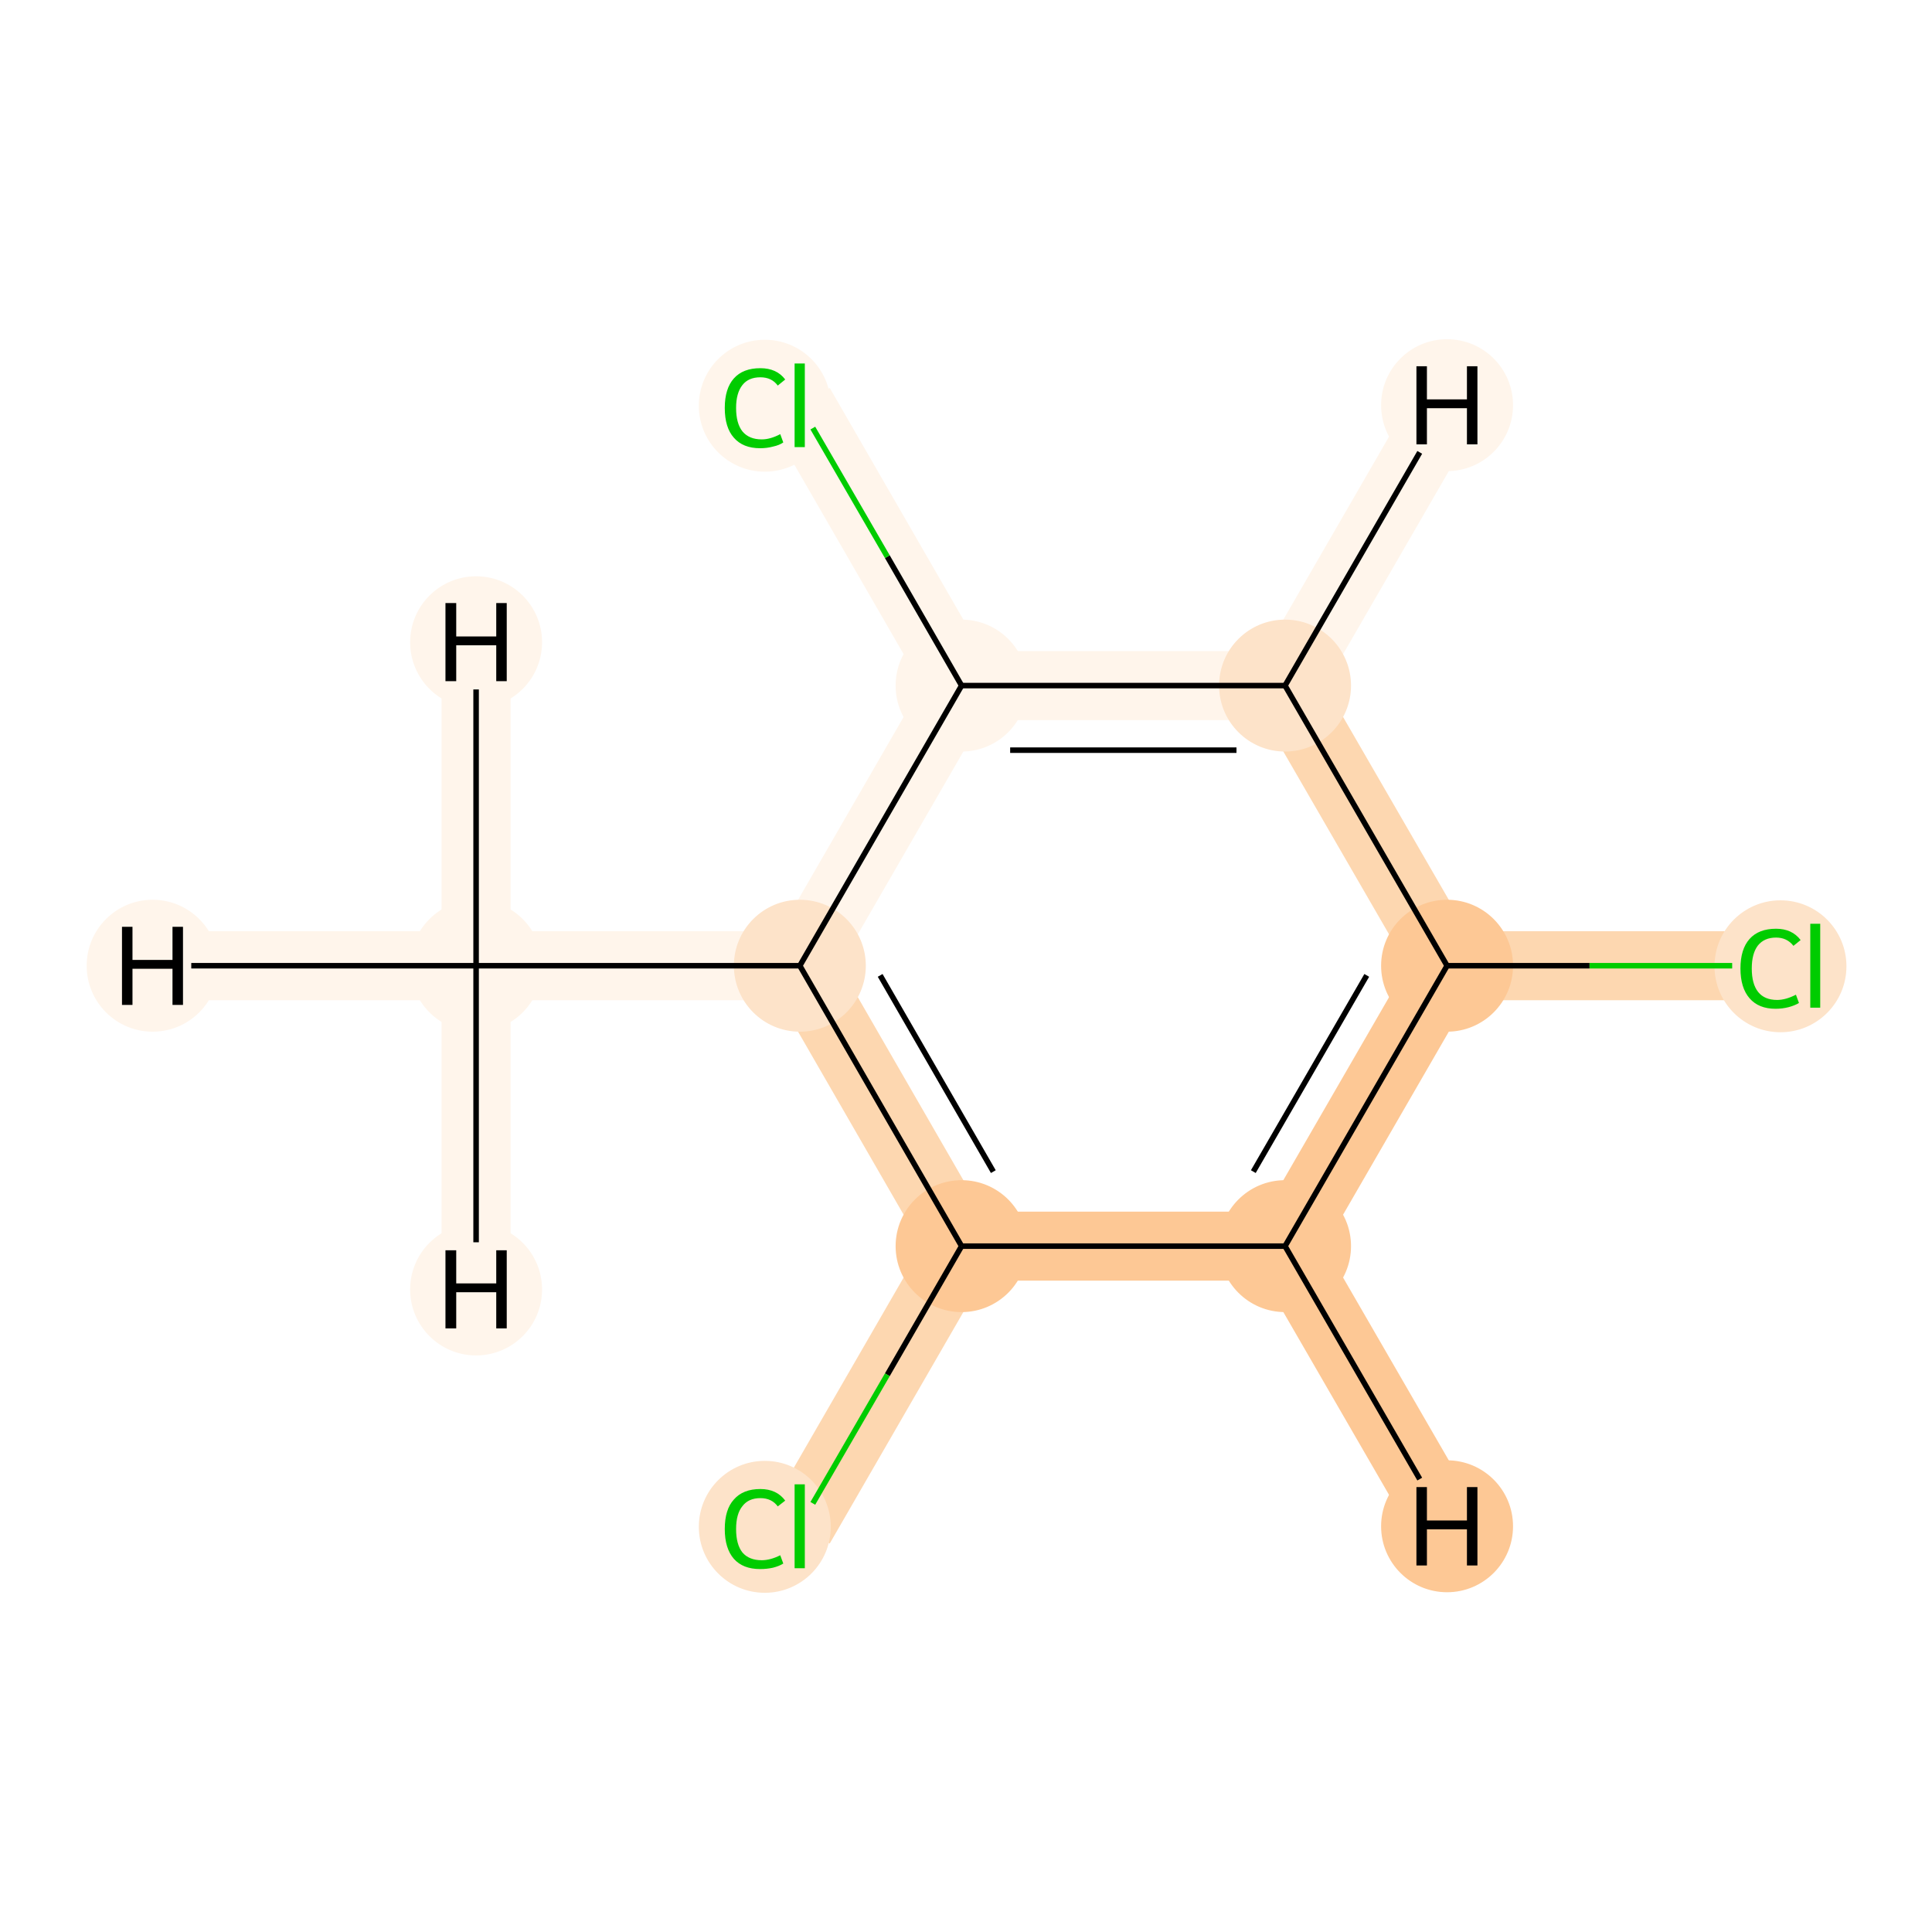 <?xml version='1.0' encoding='iso-8859-1'?>
<svg version='1.1' baseProfile='full'
              xmlns='http://www.w3.org/2000/svg'
                      xmlns:rdkit='http://www.rdkit.org/xml'
                      xmlns:xlink='http://www.w3.org/1999/xlink'
                  xml:space='preserve'
width='700px' height='700px' viewBox='0 0 700 700'>
<!-- END OF HEADER -->
<rect style='opacity:1.0;fill:#FFFFFF;stroke:none' width='700.0' height='700.0' x='0.0' y='0.0'> </rect>
<path d='M 641.5,349.9 L 524.3,349.9' style='fill:none;fill-rule:evenodd;stroke:#FDD7B0;stroke-width:25.0px;stroke-linecap:butt;stroke-linejoin:miter;stroke-opacity:1' />
<path d='M 524.3,349.9 L 465.6,451.5' style='fill:none;fill-rule:evenodd;stroke:#FDC895;stroke-width:25.0px;stroke-linecap:butt;stroke-linejoin:miter;stroke-opacity:1' />
<path d='M 524.3,349.9 L 465.6,248.4' style='fill:none;fill-rule:evenodd;stroke:#FDD7B0;stroke-width:25.0px;stroke-linecap:butt;stroke-linejoin:miter;stroke-opacity:1' />
<path d='M 465.6,451.5 L 348.4,451.5' style='fill:none;fill-rule:evenodd;stroke:#FDC895;stroke-width:25.0px;stroke-linecap:butt;stroke-linejoin:miter;stroke-opacity:1' />
<path d='M 465.6,451.5 L 524.3,553.0' style='fill:none;fill-rule:evenodd;stroke:#FDC895;stroke-width:25.0px;stroke-linecap:butt;stroke-linejoin:miter;stroke-opacity:1' />
<path d='M 348.4,451.5 L 289.8,553.0' style='fill:none;fill-rule:evenodd;stroke:#FDD7B0;stroke-width:25.0px;stroke-linecap:butt;stroke-linejoin:miter;stroke-opacity:1' />
<path d='M 348.4,451.5 L 289.8,349.9' style='fill:none;fill-rule:evenodd;stroke:#FDD7B0;stroke-width:25.0px;stroke-linecap:butt;stroke-linejoin:miter;stroke-opacity:1' />
<path d='M 289.8,349.9 L 348.4,248.4' style='fill:none;fill-rule:evenodd;stroke:#FFF5EB;stroke-width:25.0px;stroke-linecap:butt;stroke-linejoin:miter;stroke-opacity:1' />
<path d='M 289.8,349.9 L 172.5,349.9' style='fill:none;fill-rule:evenodd;stroke:#FFF5EB;stroke-width:25.0px;stroke-linecap:butt;stroke-linejoin:miter;stroke-opacity:1' />
<path d='M 348.4,248.4 L 465.6,248.4' style='fill:none;fill-rule:evenodd;stroke:#FFF5EB;stroke-width:25.0px;stroke-linecap:butt;stroke-linejoin:miter;stroke-opacity:1' />
<path d='M 348.4,248.4 L 289.8,146.8' style='fill:none;fill-rule:evenodd;stroke:#FFF5EB;stroke-width:25.0px;stroke-linecap:butt;stroke-linejoin:miter;stroke-opacity:1' />
<path d='M 465.6,248.4 L 524.3,146.8' style='fill:none;fill-rule:evenodd;stroke:#FFF5EB;stroke-width:25.0px;stroke-linecap:butt;stroke-linejoin:miter;stroke-opacity:1' />
<path d='M 172.5,349.9 L 55.3,349.9' style='fill:none;fill-rule:evenodd;stroke:#FFF5EB;stroke-width:25.0px;stroke-linecap:butt;stroke-linejoin:miter;stroke-opacity:1' />
<path d='M 172.5,349.9 L 172.5,232.7' style='fill:none;fill-rule:evenodd;stroke:#FFF5EB;stroke-width:25.0px;stroke-linecap:butt;stroke-linejoin:miter;stroke-opacity:1' />
<path d='M 172.5,349.9 L 172.5,467.2' style='fill:none;fill-rule:evenodd;stroke:#FFF5EB;stroke-width:25.0px;stroke-linecap:butt;stroke-linejoin:miter;stroke-opacity:1' />
<ellipse cx='645.1' cy='350.1' rx='23.4' ry='23.4'  style='fill:#FDE3C9;fill-rule:evenodd;stroke:#FDE3C9;stroke-width:1.0px;stroke-linecap:butt;stroke-linejoin:miter;stroke-opacity:1' />
<ellipse cx='524.3' cy='349.9' rx='23.4' ry='23.4'  style='fill:#FDC895;fill-rule:evenodd;stroke:#FDC895;stroke-width:1.0px;stroke-linecap:butt;stroke-linejoin:miter;stroke-opacity:1' />
<ellipse cx='465.6' cy='451.5' rx='23.4' ry='23.4'  style='fill:#FDC895;fill-rule:evenodd;stroke:#FDC895;stroke-width:1.0px;stroke-linecap:butt;stroke-linejoin:miter;stroke-opacity:1' />
<ellipse cx='348.4' cy='451.5' rx='23.4' ry='23.4'  style='fill:#FDC895;fill-rule:evenodd;stroke:#FDC895;stroke-width:1.0px;stroke-linecap:butt;stroke-linejoin:miter;stroke-opacity:1' />
<ellipse cx='277.1' cy='553.2' rx='23.4' ry='23.4'  style='fill:#FDE3C9;fill-rule:evenodd;stroke:#FDE3C9;stroke-width:1.0px;stroke-linecap:butt;stroke-linejoin:miter;stroke-opacity:1' />
<ellipse cx='289.8' cy='349.9' rx='23.4' ry='23.4'  style='fill:#FDE3C9;fill-rule:evenodd;stroke:#FDE3C9;stroke-width:1.0px;stroke-linecap:butt;stroke-linejoin:miter;stroke-opacity:1' />
<ellipse cx='348.4' cy='248.4' rx='23.4' ry='23.4'  style='fill:#FFF5EB;fill-rule:evenodd;stroke:#FFF5EB;stroke-width:1.0px;stroke-linecap:butt;stroke-linejoin:miter;stroke-opacity:1' />
<ellipse cx='465.6' cy='248.4' rx='23.4' ry='23.4'  style='fill:#FDE3C9;fill-rule:evenodd;stroke:#FDE3C9;stroke-width:1.0px;stroke-linecap:butt;stroke-linejoin:miter;stroke-opacity:1' />
<ellipse cx='277.1' cy='147.0' rx='23.4' ry='23.4'  style='fill:#FFF5EB;fill-rule:evenodd;stroke:#FFF5EB;stroke-width:1.0px;stroke-linecap:butt;stroke-linejoin:miter;stroke-opacity:1' />
<ellipse cx='172.5' cy='349.9' rx='23.4' ry='23.4'  style='fill:#FFF5EB;fill-rule:evenodd;stroke:#FFF5EB;stroke-width:1.0px;stroke-linecap:butt;stroke-linejoin:miter;stroke-opacity:1' />
<ellipse cx='524.3' cy='553.0' rx='23.4' ry='23.4'  style='fill:#FDC895;fill-rule:evenodd;stroke:#FDC895;stroke-width:1.0px;stroke-linecap:butt;stroke-linejoin:miter;stroke-opacity:1' />
<ellipse cx='524.3' cy='146.8' rx='23.4' ry='23.4'  style='fill:#FFF5EB;fill-rule:evenodd;stroke:#FFF5EB;stroke-width:1.0px;stroke-linecap:butt;stroke-linejoin:miter;stroke-opacity:1' />
<ellipse cx='55.3' cy='349.9' rx='23.4' ry='23.4'  style='fill:#FFF5EB;fill-rule:evenodd;stroke:#FFF5EB;stroke-width:1.0px;stroke-linecap:butt;stroke-linejoin:miter;stroke-opacity:1' />
<ellipse cx='172.5' cy='232.7' rx='23.4' ry='23.4'  style='fill:#FFF5EB;fill-rule:evenodd;stroke:#FFF5EB;stroke-width:1.0px;stroke-linecap:butt;stroke-linejoin:miter;stroke-opacity:1' />
<ellipse cx='172.5' cy='467.2' rx='23.4' ry='23.4'  style='fill:#FFF5EB;fill-rule:evenodd;stroke:#FFF5EB;stroke-width:1.0px;stroke-linecap:butt;stroke-linejoin:miter;stroke-opacity:1' />
<path class='bond-0 atom-0 atom-1' d='M 627.6,349.9 L 575.9,349.9' style='fill:none;fill-rule:evenodd;stroke:#00CC00;stroke-width:2.0px;stroke-linecap:butt;stroke-linejoin:miter;stroke-opacity:1' />
<path class='bond-0 atom-0 atom-1' d='M 575.9,349.9 L 524.3,349.9' style='fill:none;fill-rule:evenodd;stroke:#000000;stroke-width:2.0px;stroke-linecap:butt;stroke-linejoin:miter;stroke-opacity:1' />
<path class='bond-1 atom-1 atom-2' d='M 524.3,349.9 L 465.6,451.5' style='fill:none;fill-rule:evenodd;stroke:#000000;stroke-width:2.0px;stroke-linecap:butt;stroke-linejoin:miter;stroke-opacity:1' />
<path class='bond-1 atom-1 atom-2' d='M 495.2,353.4 L 454.1,424.5' style='fill:none;fill-rule:evenodd;stroke:#000000;stroke-width:2.0px;stroke-linecap:butt;stroke-linejoin:miter;stroke-opacity:1' />
<path class='bond-9 atom-7 atom-1' d='M 465.6,248.4 L 524.3,349.9' style='fill:none;fill-rule:evenodd;stroke:#000000;stroke-width:2.0px;stroke-linecap:butt;stroke-linejoin:miter;stroke-opacity:1' />
<path class='bond-2 atom-2 atom-3' d='M 465.6,451.5 L 348.4,451.5' style='fill:none;fill-rule:evenodd;stroke:#000000;stroke-width:2.0px;stroke-linecap:butt;stroke-linejoin:miter;stroke-opacity:1' />
<path class='bond-10 atom-2 atom-10' d='M 465.6,451.5 L 514.4,535.9' style='fill:none;fill-rule:evenodd;stroke:#000000;stroke-width:2.0px;stroke-linecap:butt;stroke-linejoin:miter;stroke-opacity:1' />
<path class='bond-3 atom-3 atom-4' d='M 348.4,451.5 L 321.5,498.1' style='fill:none;fill-rule:evenodd;stroke:#000000;stroke-width:2.0px;stroke-linecap:butt;stroke-linejoin:miter;stroke-opacity:1' />
<path class='bond-3 atom-3 atom-4' d='M 321.5,498.1 L 294.5,544.7' style='fill:none;fill-rule:evenodd;stroke:#00CC00;stroke-width:2.0px;stroke-linecap:butt;stroke-linejoin:miter;stroke-opacity:1' />
<path class='bond-4 atom-3 atom-5' d='M 348.4,451.5 L 289.8,349.9' style='fill:none;fill-rule:evenodd;stroke:#000000;stroke-width:2.0px;stroke-linecap:butt;stroke-linejoin:miter;stroke-opacity:1' />
<path class='bond-4 atom-3 atom-5' d='M 359.9,424.5 L 318.9,353.4' style='fill:none;fill-rule:evenodd;stroke:#000000;stroke-width:2.0px;stroke-linecap:butt;stroke-linejoin:miter;stroke-opacity:1' />
<path class='bond-5 atom-5 atom-6' d='M 289.8,349.9 L 348.4,248.4' style='fill:none;fill-rule:evenodd;stroke:#000000;stroke-width:2.0px;stroke-linecap:butt;stroke-linejoin:miter;stroke-opacity:1' />
<path class='bond-8 atom-5 atom-9' d='M 289.8,349.9 L 172.5,349.9' style='fill:none;fill-rule:evenodd;stroke:#000000;stroke-width:2.0px;stroke-linecap:butt;stroke-linejoin:miter;stroke-opacity:1' />
<path class='bond-6 atom-6 atom-7' d='M 348.4,248.4 L 465.6,248.4' style='fill:none;fill-rule:evenodd;stroke:#000000;stroke-width:2.0px;stroke-linecap:butt;stroke-linejoin:miter;stroke-opacity:1' />
<path class='bond-6 atom-6 atom-7' d='M 366.0,271.8 L 448.0,271.8' style='fill:none;fill-rule:evenodd;stroke:#000000;stroke-width:2.0px;stroke-linecap:butt;stroke-linejoin:miter;stroke-opacity:1' />
<path class='bond-7 atom-6 atom-8' d='M 348.4,248.4 L 321.5,201.7' style='fill:none;fill-rule:evenodd;stroke:#000000;stroke-width:2.0px;stroke-linecap:butt;stroke-linejoin:miter;stroke-opacity:1' />
<path class='bond-7 atom-6 atom-8' d='M 321.5,201.7 L 294.5,155.1' style='fill:none;fill-rule:evenodd;stroke:#00CC00;stroke-width:2.0px;stroke-linecap:butt;stroke-linejoin:miter;stroke-opacity:1' />
<path class='bond-11 atom-7 atom-11' d='M 465.6,248.4 L 514.4,163.9' style='fill:none;fill-rule:evenodd;stroke:#000000;stroke-width:2.0px;stroke-linecap:butt;stroke-linejoin:miter;stroke-opacity:1' />
<path class='bond-12 atom-9 atom-12' d='M 172.5,349.9 L 69.3,349.9' style='fill:none;fill-rule:evenodd;stroke:#000000;stroke-width:2.0px;stroke-linecap:butt;stroke-linejoin:miter;stroke-opacity:1' />
<path class='bond-13 atom-9 atom-13' d='M 172.5,349.9 L 172.5,249.8' style='fill:none;fill-rule:evenodd;stroke:#000000;stroke-width:2.0px;stroke-linecap:butt;stroke-linejoin:miter;stroke-opacity:1' />
<path class='bond-14 atom-9 atom-14' d='M 172.5,349.9 L 172.5,450.1' style='fill:none;fill-rule:evenodd;stroke:#000000;stroke-width:2.0px;stroke-linecap:butt;stroke-linejoin:miter;stroke-opacity:1' />
<path  class='atom-0' d='M 630.6 350.9
Q 630.6 343.9, 633.9 340.2
Q 637.2 336.5, 643.5 336.5
Q 649.3 336.5, 652.4 340.6
L 649.8 342.7
Q 647.5 339.7, 643.5 339.7
Q 639.2 339.7, 636.9 342.6
Q 634.7 345.5, 634.7 350.9
Q 634.7 356.5, 637.0 359.4
Q 639.3 362.3, 643.9 362.3
Q 647.0 362.3, 650.7 360.4
L 651.8 363.4
Q 650.3 364.3, 648.1 364.9
Q 645.8 365.5, 643.3 365.5
Q 637.2 365.5, 633.9 361.7
Q 630.6 357.9, 630.6 350.9
' fill='#00CC00'/>
<path  class='atom-0' d='M 655.9 334.7
L 659.5 334.7
L 659.5 365.1
L 655.9 365.1
L 655.9 334.7
' fill='#00CC00'/>
<path  class='atom-4' d='M 262.6 554.0
Q 262.6 546.9, 265.9 543.3
Q 269.2 539.5, 275.5 539.5
Q 281.4 539.5, 284.5 543.7
L 281.8 545.8
Q 279.6 542.8, 275.5 542.8
Q 271.2 542.8, 269.0 545.7
Q 266.7 548.5, 266.7 554.0
Q 266.7 559.6, 269.0 562.5
Q 271.4 565.3, 276.0 565.3
Q 279.1 565.3, 282.7 563.5
L 283.8 566.5
Q 282.4 567.4, 280.1 568.0
Q 277.9 568.5, 275.4 568.5
Q 269.2 568.5, 265.9 564.8
Q 262.6 561.0, 262.6 554.0
' fill='#00CC00'/>
<path  class='atom-4' d='M 287.9 537.8
L 291.6 537.8
L 291.6 568.2
L 287.9 568.2
L 287.9 537.8
' fill='#00CC00'/>
<path  class='atom-8' d='M 262.6 147.8
Q 262.6 140.8, 265.9 137.1
Q 269.2 133.4, 275.5 133.4
Q 281.4 133.4, 284.5 137.5
L 281.8 139.7
Q 279.6 136.7, 275.5 136.7
Q 271.2 136.7, 269.0 139.5
Q 266.7 142.4, 266.7 147.8
Q 266.7 153.4, 269.0 156.3
Q 271.4 159.2, 276.0 159.2
Q 279.1 159.2, 282.7 157.3
L 283.8 160.3
Q 282.4 161.3, 280.1 161.8
Q 277.9 162.4, 275.4 162.4
Q 269.2 162.4, 265.9 158.6
Q 262.6 154.9, 262.6 147.8
' fill='#00CC00'/>
<path  class='atom-8' d='M 287.9 131.7
L 291.6 131.7
L 291.6 162.0
L 287.9 162.0
L 287.9 131.7
' fill='#00CC00'/>
<path  class='atom-10' d='M 513.2 538.8
L 517.0 538.8
L 517.0 550.9
L 531.5 550.9
L 531.5 538.8
L 535.3 538.8
L 535.3 567.2
L 531.5 567.2
L 531.5 554.1
L 517.0 554.1
L 517.0 567.2
L 513.2 567.2
L 513.2 538.8
' fill='#000000'/>
<path  class='atom-11' d='M 513.2 132.7
L 517.0 132.7
L 517.0 144.7
L 531.5 144.7
L 531.5 132.7
L 535.3 132.7
L 535.3 161.0
L 531.5 161.0
L 531.5 147.9
L 517.0 147.9
L 517.0 161.0
L 513.2 161.0
L 513.2 132.7
' fill='#000000'/>
<path  class='atom-12' d='M 44.2 335.8
L 48.0 335.8
L 48.0 347.8
L 62.5 347.8
L 62.5 335.8
L 66.3 335.8
L 66.3 364.1
L 62.5 364.1
L 62.5 351.0
L 48.0 351.0
L 48.0 364.1
L 44.2 364.1
L 44.2 335.8
' fill='#000000'/>
<path  class='atom-13' d='M 161.4 218.5
L 165.3 218.5
L 165.3 230.6
L 179.8 230.6
L 179.8 218.5
L 183.6 218.5
L 183.6 246.8
L 179.8 246.8
L 179.8 233.8
L 165.3 233.8
L 165.3 246.8
L 161.4 246.8
L 161.4 218.5
' fill='#000000'/>
<path  class='atom-14' d='M 161.4 453.0
L 165.3 453.0
L 165.3 465.0
L 179.8 465.0
L 179.8 453.0
L 183.6 453.0
L 183.6 481.3
L 179.8 481.3
L 179.8 468.2
L 165.3 468.2
L 165.3 481.3
L 161.4 481.3
L 161.4 453.0
' fill='#000000'/>
</svg>
